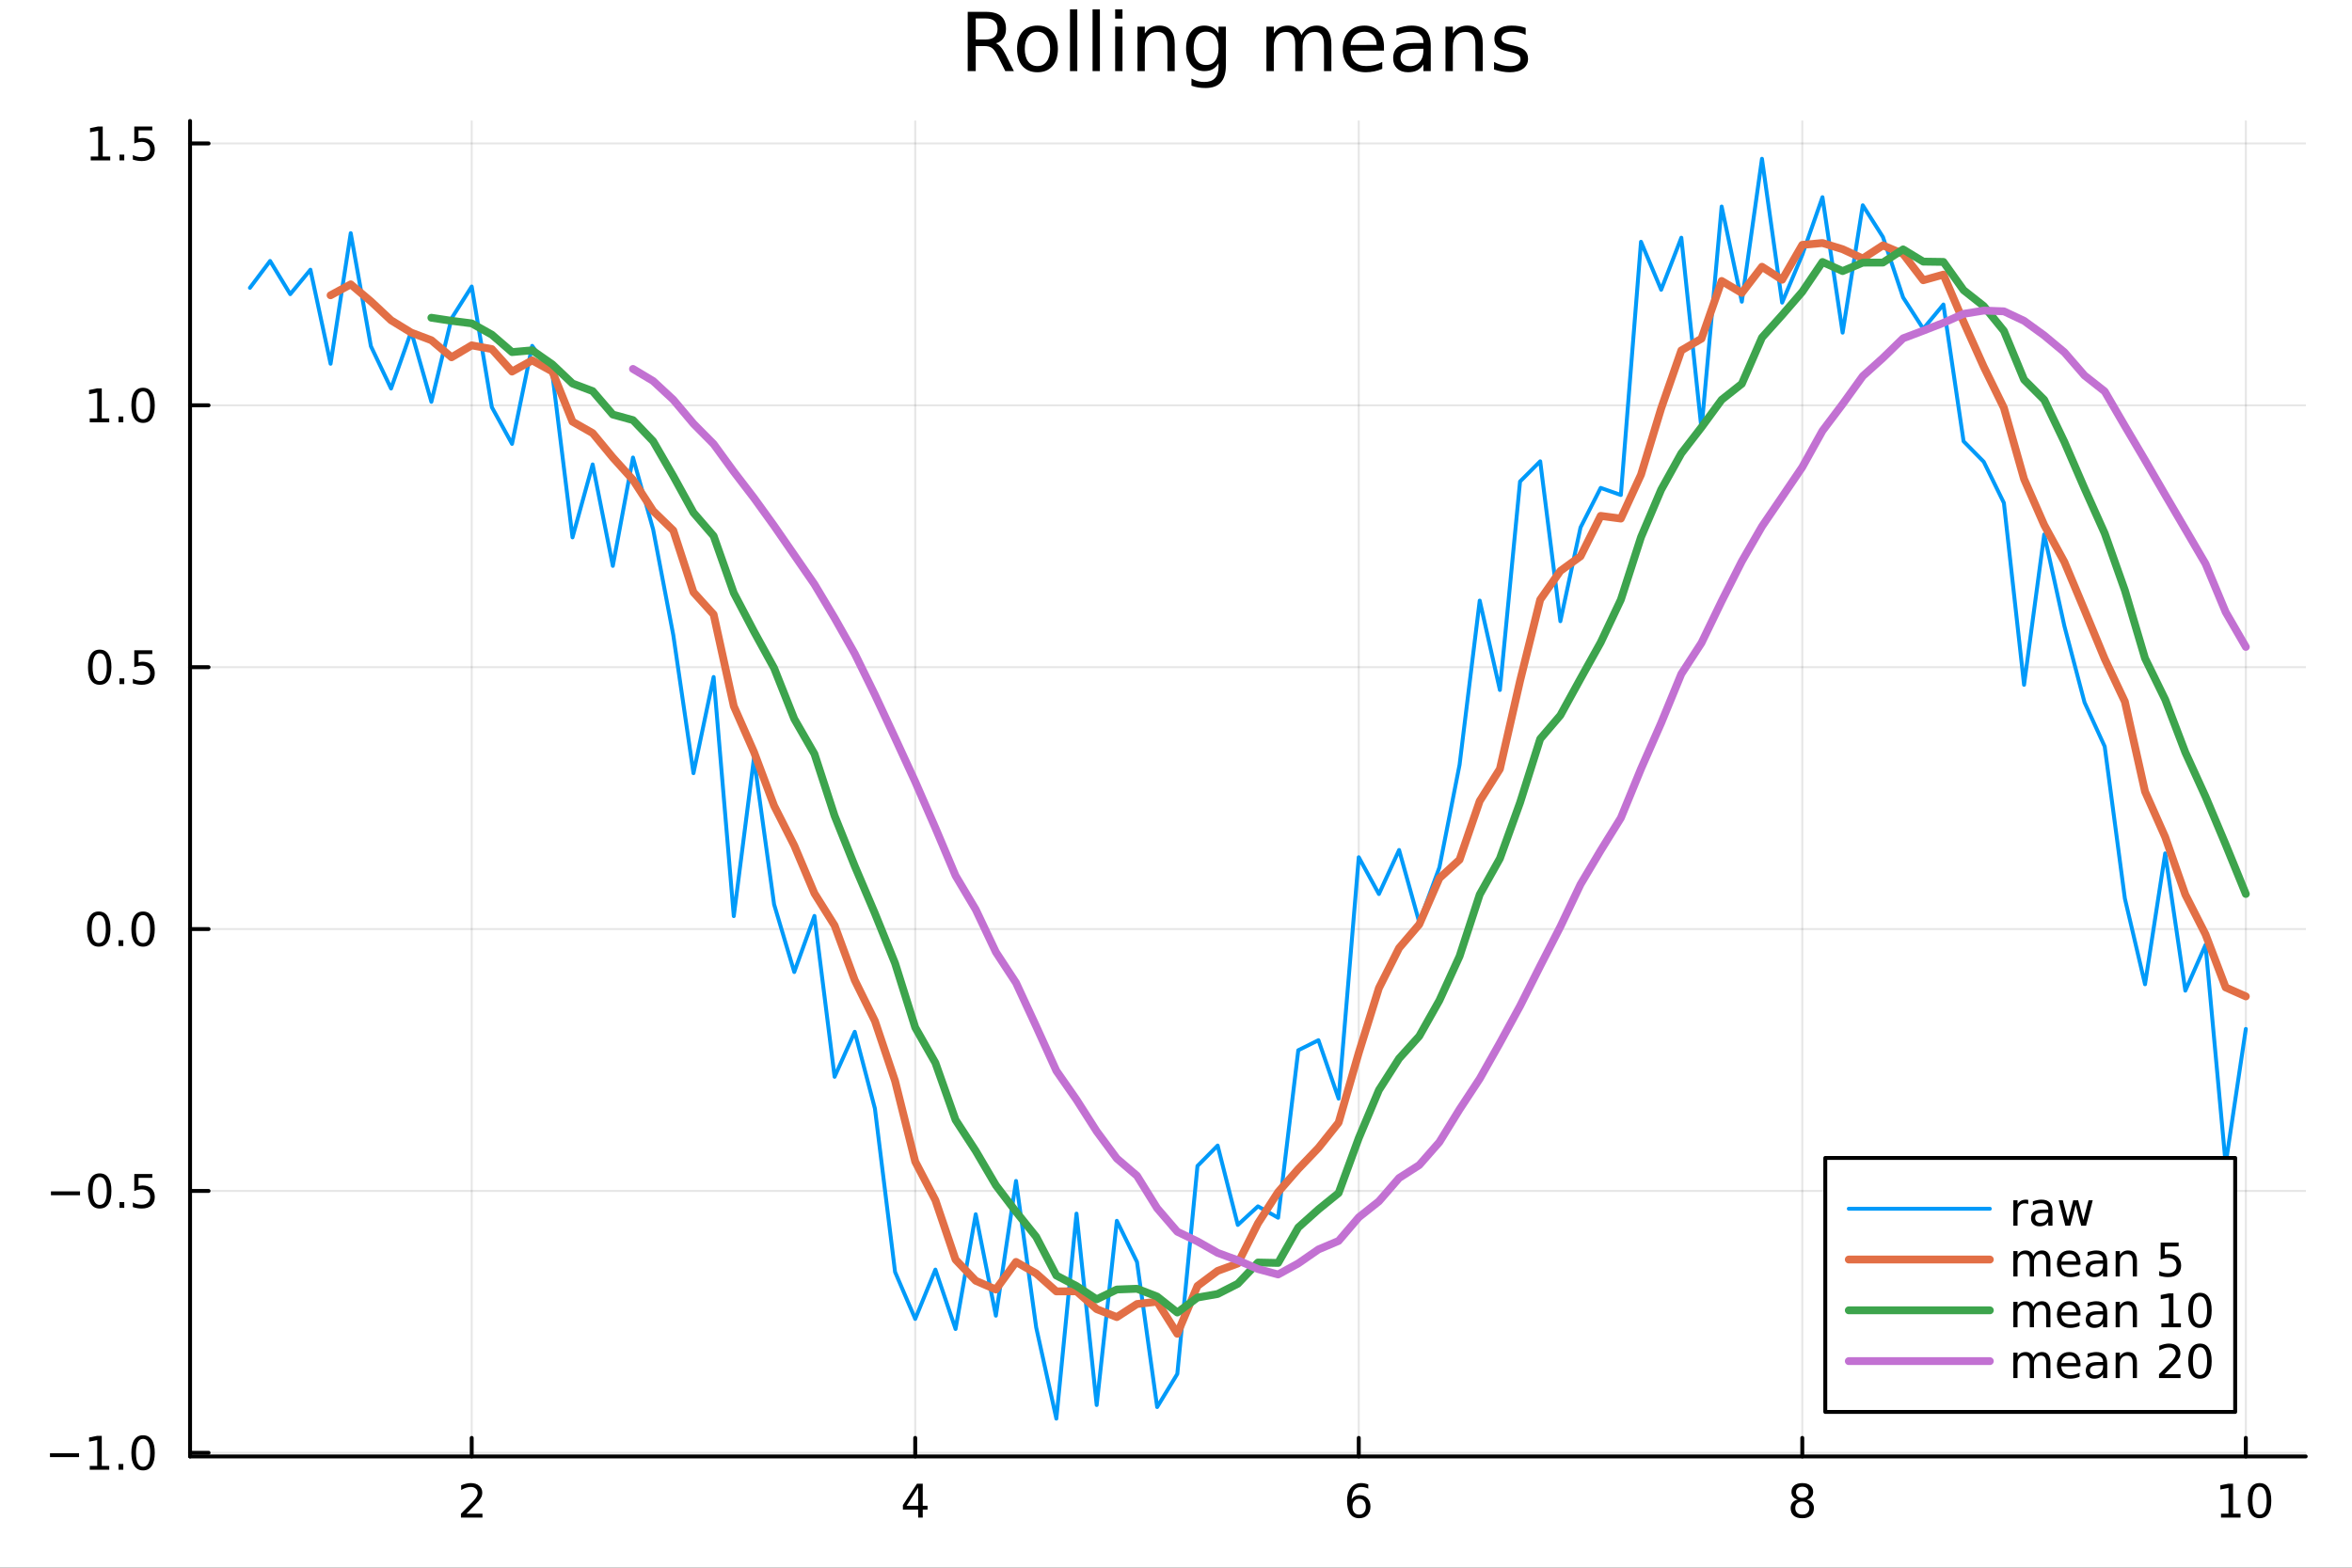 <?xml version="1.0" encoding="utf-8"?>
<svg xmlns="http://www.w3.org/2000/svg" xmlns:xlink="http://www.w3.org/1999/xlink" width="600" height="400" viewBox="0 0 2400 1600">
<rect x="0" y="0" width="2400" height="1600" fill="#333333" stroke="none"/>
<defs>
  <clipPath id="clip310">
    <rect x="0" y="0" width="2400" height="1600"/>
  </clipPath>
</defs>
<path clip-path="url(#clip310)" d="M0 1600 L2400 1600 L2400 0 L0 0  Z" fill="#ffffff" fill-rule="evenodd" fill-opacity="1"/>
<defs>
  <clipPath id="clip311">
    <rect x="480" y="0" width="1681" height="1600"/>
  </clipPath>
</defs>
<path clip-path="url(#clip310)" d="M193.936 1486.45 L2352.76 1486.45 L2352.76 123.472 L193.936 123.472  Z" fill="#ffffff" fill-rule="evenodd" fill-opacity="1"/>
<defs>
  <clipPath id="clip312">
    <rect x="193" y="123" width="2160" height="1364"/>
  </clipPath>
</defs>
<polyline clip-path="url(#clip312)" style="stroke:#000000; stroke-linecap:round; stroke-linejoin:round; stroke-width:2; stroke-opacity:0.1; fill:none" points="481.326,1486.45 481.326,123.472 "/>
<polyline clip-path="url(#clip312)" style="stroke:#000000; stroke-linecap:round; stroke-linejoin:round; stroke-width:2; stroke-opacity:0.1; fill:none" points="933.909,1486.45 933.909,123.472 "/>
<polyline clip-path="url(#clip312)" style="stroke:#000000; stroke-linecap:round; stroke-linejoin:round; stroke-width:2; stroke-opacity:0.1; fill:none" points="1386.49,1486.45 1386.49,123.472 "/>
<polyline clip-path="url(#clip312)" style="stroke:#000000; stroke-linecap:round; stroke-linejoin:round; stroke-width:2; stroke-opacity:0.1; fill:none" points="1839.07,1486.45 1839.07,123.472 "/>
<polyline clip-path="url(#clip312)" style="stroke:#000000; stroke-linecap:round; stroke-linejoin:round; stroke-width:2; stroke-opacity:0.1; fill:none" points="2291.66,1486.45 2291.66,123.472 "/>
<polyline clip-path="url(#clip312)" style="stroke:#000000; stroke-linecap:round; stroke-linejoin:round; stroke-width:2; stroke-opacity:0.1; fill:none" points="193.936,1482.75 2352.76,1482.75 "/>
<polyline clip-path="url(#clip312)" style="stroke:#000000; stroke-linecap:round; stroke-linejoin:round; stroke-width:2; stroke-opacity:0.1; fill:none" points="193.936,1215.48 2352.76,1215.48 "/>
<polyline clip-path="url(#clip312)" style="stroke:#000000; stroke-linecap:round; stroke-linejoin:round; stroke-width:2; stroke-opacity:0.1; fill:none" points="193.936,948.212 2352.76,948.212 "/>
<polyline clip-path="url(#clip312)" style="stroke:#000000; stroke-linecap:round; stroke-linejoin:round; stroke-width:2; stroke-opacity:0.1; fill:none" points="193.936,680.941 2352.76,680.941 "/>
<polyline clip-path="url(#clip312)" style="stroke:#000000; stroke-linecap:round; stroke-linejoin:round; stroke-width:2; stroke-opacity:0.1; fill:none" points="193.936,413.67 2352.76,413.67 "/>
<polyline clip-path="url(#clip312)" style="stroke:#000000; stroke-linecap:round; stroke-linejoin:round; stroke-width:2; stroke-opacity:0.1; fill:none" points="193.936,146.4 2352.76,146.4 "/>
<polyline clip-path="url(#clip310)" style="stroke:#000000; stroke-linecap:round; stroke-linejoin:round; stroke-width:4; stroke-opacity:1; fill:none" points="193.936,1486.45 2352.76,1486.45 "/>
<polyline clip-path="url(#clip310)" style="stroke:#000000; stroke-linecap:round; stroke-linejoin:round; stroke-width:4; stroke-opacity:1; fill:none" points="481.326,1486.45 481.326,1467.55 "/>
<polyline clip-path="url(#clip310)" style="stroke:#000000; stroke-linecap:round; stroke-linejoin:round; stroke-width:4; stroke-opacity:1; fill:none" points="933.909,1486.45 933.909,1467.55 "/>
<polyline clip-path="url(#clip310)" style="stroke:#000000; stroke-linecap:round; stroke-linejoin:round; stroke-width:4; stroke-opacity:1; fill:none" points="1386.49,1486.45 1386.49,1467.55 "/>
<polyline clip-path="url(#clip310)" style="stroke:#000000; stroke-linecap:round; stroke-linejoin:round; stroke-width:4; stroke-opacity:1; fill:none" points="1839.07,1486.45 1839.07,1467.55 "/>
<polyline clip-path="url(#clip310)" style="stroke:#000000; stroke-linecap:round; stroke-linejoin:round; stroke-width:4; stroke-opacity:1; fill:none" points="2291.66,1486.45 2291.66,1467.55 "/>
<path clip-path="url(#clip310)" d="M475.979 1544.91 L492.298 1544.91 L492.298 1548.85 L470.354 1548.85 L470.354 1544.91 Q473.016 1542.16 477.599 1537.53 Q482.206 1532.88 483.386 1531.53 Q485.632 1529.01 486.511 1527.27 Q487.414 1525.51 487.414 1523.82 Q487.414 1521.07 485.47 1519.33 Q483.548 1517.6 480.446 1517.6 Q478.247 1517.6 475.794 1518.36 Q473.363 1519.13 470.585 1520.68 L470.585 1515.95 Q473.409 1514.82 475.863 1514.24 Q478.317 1513.66 480.354 1513.66 Q485.724 1513.66 488.919 1516.35 Q492.113 1519.03 492.113 1523.52 Q492.113 1525.65 491.303 1527.57 Q490.516 1529.47 488.409 1532.07 Q487.831 1532.74 484.729 1535.95 Q481.627 1539.15 475.979 1544.91 Z" fill="#000000" fill-rule="nonzero" fill-opacity="1" /><path clip-path="url(#clip310)" d="M936.918 1518.36 L925.113 1536.81 L936.918 1536.81 L936.918 1518.36 M935.691 1514.29 L941.571 1514.29 L941.571 1536.81 L946.501 1536.81 L946.501 1540.7 L941.571 1540.7 L941.571 1548.85 L936.918 1548.85 L936.918 1540.7 L921.316 1540.7 L921.316 1536.19 L935.691 1514.29 Z" fill="#000000" fill-rule="nonzero" fill-opacity="1" /><path clip-path="url(#clip310)" d="M1386.9 1529.7 Q1383.75 1529.7 1381.9 1531.86 Q1380.07 1534.01 1380.07 1537.76 Q1380.07 1541.49 1381.9 1543.66 Q1383.75 1545.82 1386.9 1545.82 Q1390.04 1545.82 1391.87 1543.66 Q1393.73 1541.49 1393.73 1537.76 Q1393.73 1534.01 1391.87 1531.86 Q1390.04 1529.7 1386.9 1529.7 M1396.18 1515.05 L1396.18 1519.31 Q1394.42 1518.48 1392.61 1518.04 Q1390.83 1517.6 1389.07 1517.6 Q1384.44 1517.6 1381.99 1520.72 Q1379.56 1523.85 1379.21 1530.17 Q1380.58 1528.15 1382.64 1527.09 Q1384.7 1526 1387.17 1526 Q1392.38 1526 1395.39 1529.17 Q1398.42 1532.32 1398.42 1537.76 Q1398.42 1543.08 1395.28 1546.3 Q1392.13 1549.52 1386.9 1549.52 Q1380.9 1549.52 1377.73 1544.94 Q1374.56 1540.33 1374.56 1531.6 Q1374.56 1523.41 1378.45 1518.55 Q1382.34 1513.66 1388.89 1513.66 Q1390.65 1513.66 1392.43 1514.01 Q1394.23 1514.36 1396.18 1515.05 Z" fill="#000000" fill-rule="nonzero" fill-opacity="1" /><path clip-path="url(#clip310)" d="M1839.07 1532.44 Q1835.74 1532.44 1833.82 1534.22 Q1831.92 1536 1831.92 1539.13 Q1831.92 1542.25 1833.82 1544.03 Q1835.74 1545.82 1839.07 1545.82 Q1842.41 1545.82 1844.33 1544.03 Q1846.25 1542.23 1846.25 1539.13 Q1846.25 1536 1844.33 1534.22 Q1842.43 1532.44 1839.07 1532.44 M1834.4 1530.45 Q1831.39 1529.7 1829.7 1527.64 Q1828.03 1525.58 1828.03 1522.62 Q1828.03 1518.48 1830.97 1516.07 Q1833.94 1513.66 1839.07 1513.66 Q1844.24 1513.66 1847.18 1516.07 Q1850.12 1518.48 1850.12 1522.62 Q1850.12 1525.58 1848.43 1527.64 Q1846.76 1529.7 1843.77 1530.45 Q1847.15 1531.23 1849.03 1533.52 Q1850.93 1535.82 1850.93 1539.13 Q1850.93 1544.15 1847.85 1546.83 Q1844.79 1549.52 1839.07 1549.52 Q1833.36 1549.52 1830.28 1546.83 Q1827.22 1544.15 1827.22 1539.13 Q1827.22 1535.82 1829.12 1533.52 Q1831.02 1531.23 1834.4 1530.45 M1832.69 1523.06 Q1832.69 1525.75 1834.35 1527.25 Q1836.04 1528.76 1839.07 1528.76 Q1842.08 1528.76 1843.77 1527.25 Q1845.49 1525.75 1845.49 1523.06 Q1845.49 1520.38 1843.77 1518.87 Q1842.08 1517.37 1839.07 1517.37 Q1836.04 1517.37 1834.35 1518.87 Q1832.69 1520.38 1832.69 1523.06 Z" fill="#000000" fill-rule="nonzero" fill-opacity="1" /><path clip-path="url(#clip310)" d="M2266.34 1544.91 L2273.98 1544.91 L2273.98 1518.55 L2265.67 1520.21 L2265.67 1515.95 L2273.94 1514.29 L2278.61 1514.29 L2278.61 1544.91 L2286.25 1544.91 L2286.25 1548.85 L2266.34 1548.85 L2266.34 1544.91 Z" fill="#000000" fill-rule="nonzero" fill-opacity="1" /><path clip-path="url(#clip310)" d="M2305.7 1517.37 Q2302.09 1517.37 2300.26 1520.93 Q2298.45 1524.47 2298.45 1531.6 Q2298.45 1538.71 2300.26 1542.27 Q2302.09 1545.82 2305.7 1545.82 Q2309.33 1545.82 2311.14 1542.27 Q2312.96 1538.71 2312.96 1531.6 Q2312.96 1524.47 2311.14 1520.93 Q2309.33 1517.37 2305.7 1517.37 M2305.7 1513.66 Q2311.51 1513.66 2314.56 1518.27 Q2317.64 1522.85 2317.64 1531.6 Q2317.64 1540.33 2314.56 1544.94 Q2311.51 1549.52 2305.7 1549.52 Q2299.89 1549.52 2296.81 1544.94 Q2293.75 1540.33 2293.75 1531.6 Q2293.75 1522.85 2296.81 1518.27 Q2299.89 1513.66 2305.7 1513.66 Z" fill="#000000" fill-rule="nonzero" fill-opacity="1" /><polyline clip-path="url(#clip310)" style="stroke:#000000; stroke-linecap:round; stroke-linejoin:round; stroke-width:4; stroke-opacity:1; fill:none" points="193.936,1486.45 193.936,123.472 "/>
<polyline clip-path="url(#clip310)" style="stroke:#000000; stroke-linecap:round; stroke-linejoin:round; stroke-width:4; stroke-opacity:1; fill:none" points="193.936,1482.75 212.834,1482.75 "/>
<polyline clip-path="url(#clip310)" style="stroke:#000000; stroke-linecap:round; stroke-linejoin:round; stroke-width:4; stroke-opacity:1; fill:none" points="193.936,1215.48 212.834,1215.48 "/>
<polyline clip-path="url(#clip310)" style="stroke:#000000; stroke-linecap:round; stroke-linejoin:round; stroke-width:4; stroke-opacity:1; fill:none" points="193.936,948.212 212.834,948.212 "/>
<polyline clip-path="url(#clip310)" style="stroke:#000000; stroke-linecap:round; stroke-linejoin:round; stroke-width:4; stroke-opacity:1; fill:none" points="193.936,680.941 212.834,680.941 "/>
<polyline clip-path="url(#clip310)" style="stroke:#000000; stroke-linecap:round; stroke-linejoin:round; stroke-width:4; stroke-opacity:1; fill:none" points="193.936,413.67 212.834,413.67 "/>
<polyline clip-path="url(#clip310)" style="stroke:#000000; stroke-linecap:round; stroke-linejoin:round; stroke-width:4; stroke-opacity:1; fill:none" points="193.936,146.4 212.834,146.4 "/>
<path clip-path="url(#clip310)" d="M50.992 1483.21 L80.668 1483.21 L80.668 1487.14 L50.992 1487.14 L50.992 1483.21 Z" fill="#000000" fill-rule="nonzero" fill-opacity="1" /><path clip-path="url(#clip310)" d="M91.571 1496.1 L99.21 1496.1 L99.21 1469.73 L90.899 1471.4 L90.899 1467.14 L99.163 1465.47 L103.839 1465.47 L103.839 1496.1 L111.478 1496.1 L111.478 1500.03 L91.571 1500.03 L91.571 1496.1 Z" fill="#000000" fill-rule="nonzero" fill-opacity="1" /><path clip-path="url(#clip310)" d="M120.922 1494.15 L125.807 1494.15 L125.807 1500.03 L120.922 1500.03 L120.922 1494.15 Z" fill="#000000" fill-rule="nonzero" fill-opacity="1" /><path clip-path="url(#clip310)" d="M145.992 1468.55 Q142.381 1468.55 140.552 1472.12 Q138.746 1475.66 138.746 1482.79 Q138.746 1489.9 140.552 1493.46 Q142.381 1497 145.992 1497 Q149.626 1497 151.431 1493.46 Q153.26 1489.9 153.26 1482.79 Q153.26 1475.66 151.431 1472.12 Q149.626 1468.55 145.992 1468.55 M145.992 1464.85 Q151.802 1464.85 154.857 1469.46 Q157.936 1474.04 157.936 1482.79 Q157.936 1491.52 154.857 1496.12 Q151.802 1500.71 145.992 1500.71 Q140.181 1500.71 137.103 1496.12 Q134.047 1491.52 134.047 1482.79 Q134.047 1474.04 137.103 1469.46 Q140.181 1464.85 145.992 1464.85 Z" fill="#000000" fill-rule="nonzero" fill-opacity="1" /><path clip-path="url(#clip310)" d="M51.987 1215.93 L81.663 1215.93 L81.663 1219.87 L51.987 1219.87 L51.987 1215.93 Z" fill="#000000" fill-rule="nonzero" fill-opacity="1" /><path clip-path="url(#clip310)" d="M101.756 1201.28 Q98.145 1201.28 96.316 1204.85 Q94.51 1208.39 94.51 1215.52 Q94.51 1222.62 96.316 1226.19 Q98.145 1229.73 101.756 1229.73 Q105.39 1229.73 107.196 1226.19 Q109.024 1222.62 109.024 1215.52 Q109.024 1208.39 107.196 1204.85 Q105.39 1201.28 101.756 1201.28 M101.756 1197.58 Q107.566 1197.58 110.621 1202.18 Q113.7 1206.77 113.7 1215.52 Q113.7 1224.24 110.621 1228.85 Q107.566 1233.43 101.756 1233.43 Q95.946 1233.43 92.867 1228.85 Q89.811 1224.24 89.811 1215.52 Q89.811 1206.77 92.867 1202.18 Q95.946 1197.58 101.756 1197.58 Z" fill="#000000" fill-rule="nonzero" fill-opacity="1" /><path clip-path="url(#clip310)" d="M121.918 1226.88 L126.802 1226.88 L126.802 1232.76 L121.918 1232.76 L121.918 1226.88 Z" fill="#000000" fill-rule="nonzero" fill-opacity="1" /><path clip-path="url(#clip310)" d="M137.033 1198.2 L155.39 1198.2 L155.39 1202.14 L141.316 1202.14 L141.316 1210.61 Q142.334 1210.26 143.353 1210.1 Q144.371 1209.92 145.39 1209.92 Q151.177 1209.92 154.556 1213.09 Q157.936 1216.26 157.936 1221.68 Q157.936 1227.25 154.464 1230.36 Q150.992 1233.43 144.672 1233.43 Q142.496 1233.43 140.228 1233.06 Q137.982 1232.69 135.575 1231.95 L135.575 1227.25 Q137.658 1228.39 139.881 1228.94 Q142.103 1229.5 144.58 1229.5 Q148.584 1229.5 150.922 1227.39 Q153.26 1225.29 153.26 1221.68 Q153.26 1218.06 150.922 1215.96 Q148.584 1213.85 144.58 1213.85 Q142.705 1213.85 140.83 1214.27 Q138.978 1214.68 137.033 1215.56 L137.033 1198.2 Z" fill="#000000" fill-rule="nonzero" fill-opacity="1" /><path clip-path="url(#clip310)" d="M100.76 934.011 Q97.149 934.011 95.321 937.576 Q93.515 941.117 93.515 948.247 Q93.515 955.353 95.321 958.918 Q97.149 962.46 100.76 962.46 Q104.395 962.46 106.2 958.918 Q108.029 955.353 108.029 948.247 Q108.029 941.117 106.2 937.576 Q104.395 934.011 100.76 934.011 M100.76 930.307 Q106.571 930.307 109.626 934.914 Q112.705 939.497 112.705 948.247 Q112.705 956.974 109.626 961.58 Q106.571 966.164 100.76 966.164 Q94.95 966.164 91.871 961.58 Q88.816 956.974 88.816 948.247 Q88.816 939.497 91.871 934.914 Q94.95 930.307 100.76 930.307 Z" fill="#000000" fill-rule="nonzero" fill-opacity="1" /><path clip-path="url(#clip310)" d="M120.922 959.613 L125.807 959.613 L125.807 965.492 L120.922 965.492 L120.922 959.613 Z" fill="#000000" fill-rule="nonzero" fill-opacity="1" /><path clip-path="url(#clip310)" d="M145.992 934.011 Q142.381 934.011 140.552 937.576 Q138.746 941.117 138.746 948.247 Q138.746 955.353 140.552 958.918 Q142.381 962.46 145.992 962.46 Q149.626 962.46 151.431 958.918 Q153.26 955.353 153.26 948.247 Q153.26 941.117 151.431 937.576 Q149.626 934.011 145.992 934.011 M145.992 930.307 Q151.802 930.307 154.857 934.914 Q157.936 939.497 157.936 948.247 Q157.936 956.974 154.857 961.58 Q151.802 966.164 145.992 966.164 Q140.181 966.164 137.103 961.58 Q134.047 956.974 134.047 948.247 Q134.047 939.497 137.103 934.914 Q140.181 930.307 145.992 930.307 Z" fill="#000000" fill-rule="nonzero" fill-opacity="1" /><path clip-path="url(#clip310)" d="M101.756 666.74 Q98.145 666.74 96.316 670.305 Q94.51 673.846 94.51 680.976 Q94.51 688.083 96.316 691.647 Q98.145 695.189 101.756 695.189 Q105.39 695.189 107.196 691.647 Q109.024 688.083 109.024 680.976 Q109.024 673.846 107.196 670.305 Q105.39 666.74 101.756 666.74 M101.756 663.036 Q107.566 663.036 110.621 667.643 Q113.7 672.226 113.7 680.976 Q113.7 689.703 110.621 694.309 Q107.566 698.893 101.756 698.893 Q95.946 698.893 92.867 694.309 Q89.811 689.703 89.811 680.976 Q89.811 672.226 92.867 667.643 Q95.946 663.036 101.756 663.036 Z" fill="#000000" fill-rule="nonzero" fill-opacity="1" /><path clip-path="url(#clip310)" d="M121.918 692.342 L126.802 692.342 L126.802 698.221 L121.918 698.221 L121.918 692.342 Z" fill="#000000" fill-rule="nonzero" fill-opacity="1" /><path clip-path="url(#clip310)" d="M137.033 663.661 L155.39 663.661 L155.39 667.597 L141.316 667.597 L141.316 676.069 Q142.334 675.721 143.353 675.559 Q144.371 675.374 145.39 675.374 Q151.177 675.374 154.556 678.546 Q157.936 681.717 157.936 687.133 Q157.936 692.712 154.464 695.814 Q150.992 698.893 144.672 698.893 Q142.496 698.893 140.228 698.522 Q137.982 698.152 135.575 697.411 L135.575 692.712 Q137.658 693.846 139.881 694.402 Q142.103 694.957 144.58 694.957 Q148.584 694.957 150.922 692.851 Q153.26 690.745 153.26 687.133 Q153.26 683.522 150.922 681.416 Q148.584 679.309 144.58 679.309 Q142.705 679.309 140.83 679.726 Q138.978 680.143 137.033 681.022 L137.033 663.661 Z" fill="#000000" fill-rule="nonzero" fill-opacity="1" /><path clip-path="url(#clip310)" d="M91.571 427.015 L99.21 427.015 L99.21 400.65 L90.899 402.316 L90.899 398.057 L99.163 396.39 L103.839 396.39 L103.839 427.015 L111.478 427.015 L111.478 430.95 L91.571 430.95 L91.571 427.015 Z" fill="#000000" fill-rule="nonzero" fill-opacity="1" /><path clip-path="url(#clip310)" d="M120.922 425.071 L125.807 425.071 L125.807 430.95 L120.922 430.95 L120.922 425.071 Z" fill="#000000" fill-rule="nonzero" fill-opacity="1" /><path clip-path="url(#clip310)" d="M145.992 399.469 Q142.381 399.469 140.552 403.034 Q138.746 406.576 138.746 413.705 Q138.746 420.812 140.552 424.376 Q142.381 427.918 145.992 427.918 Q149.626 427.918 151.431 424.376 Q153.26 420.812 153.26 413.705 Q153.26 406.576 151.431 403.034 Q149.626 399.469 145.992 399.469 M145.992 395.765 Q151.802 395.765 154.857 400.372 Q157.936 404.955 157.936 413.705 Q157.936 422.432 154.857 427.038 Q151.802 431.622 145.992 431.622 Q140.181 431.622 137.103 427.038 Q134.047 422.432 134.047 413.705 Q134.047 404.955 137.103 400.372 Q140.181 395.765 145.992 395.765 Z" fill="#000000" fill-rule="nonzero" fill-opacity="1" /><path clip-path="url(#clip310)" d="M92.566 159.744 L100.205 159.744 L100.205 133.379 L91.895 135.045 L91.895 130.786 L100.159 129.12 L104.834 129.12 L104.834 159.744 L112.473 159.744 L112.473 163.68 L92.566 163.68 L92.566 159.744 Z" fill="#000000" fill-rule="nonzero" fill-opacity="1" /><path clip-path="url(#clip310)" d="M121.918 157.8 L126.802 157.8 L126.802 163.68 L121.918 163.68 L121.918 157.8 Z" fill="#000000" fill-rule="nonzero" fill-opacity="1" /><path clip-path="url(#clip310)" d="M137.033 129.12 L155.39 129.12 L155.39 133.055 L141.316 133.055 L141.316 141.527 Q142.334 141.18 143.353 141.018 Q144.371 140.832 145.39 140.832 Q151.177 140.832 154.556 144.004 Q157.936 147.175 157.936 152.592 Q157.936 158.17 154.464 161.272 Q150.992 164.351 144.672 164.351 Q142.496 164.351 140.228 163.98 Q137.982 163.61 135.575 162.869 L135.575 158.17 Q137.658 159.305 139.881 159.86 Q142.103 160.416 144.58 160.416 Q148.584 160.416 150.922 158.309 Q153.26 156.203 153.26 152.592 Q153.26 148.981 150.922 146.874 Q148.584 144.768 144.58 144.768 Q142.705 144.768 140.83 145.184 Q138.978 145.601 137.033 146.481 L137.033 129.12 Z" fill="#000000" fill-rule="nonzero" fill-opacity="1" /><path clip-path="url(#clip310)" d="M1016.15 44.22 Q1018.79 45.111 1021.26 48.028 Q1023.77 50.944 1026.28 56.048 L1034.59 72.576 L1025.8 72.576 L1018.06 57.061 Q1015.06 50.985 1012.22 49 Q1009.43 47.015 1004.57 47.015 L995.656 47.015 L995.656 72.576 L987.474 72.576 L987.474 12.096 L1005.95 12.096 Q1016.32 12.096 1021.42 16.43 Q1026.52 20.765 1026.52 29.515 Q1026.52 35.227 1023.85 38.994 Q1021.22 42.761 1016.15 44.22 M995.656 18.82 L995.656 40.29 L1005.95 40.29 Q1011.86 40.29 1014.86 37.576 Q1017.9 34.822 1017.9 29.515 Q1017.9 24.208 1014.86 21.535 Q1011.86 18.82 1005.95 18.82 L995.656 18.82 Z" fill="#000000" fill-rule="nonzero" fill-opacity="1" /><path clip-path="url(#clip310)" d="M1058.65 32.431 Q1052.65 32.431 1049.17 37.131 Q1045.69 41.789 1045.69 49.931 Q1045.69 58.074 1049.13 62.773 Q1052.61 67.431 1058.65 67.431 Q1064.6 67.431 1068.09 62.732 Q1071.57 58.033 1071.57 49.931 Q1071.57 41.87 1068.09 37.171 Q1064.6 32.431 1058.65 32.431 M1058.65 26.112 Q1068.37 26.112 1073.92 32.431 Q1079.47 38.751 1079.47 49.931 Q1079.47 61.071 1073.92 67.431 Q1068.37 73.751 1058.65 73.751 Q1048.89 73.751 1043.34 67.431 Q1037.83 61.071 1037.83 49.931 Q1037.83 38.751 1043.34 32.431 Q1048.89 26.112 1058.65 26.112 Z" fill="#000000" fill-rule="nonzero" fill-opacity="1" /><path clip-path="url(#clip310)" d="M1091.82 9.544 L1099.28 9.544 L1099.28 72.576 L1091.82 72.576 L1091.82 9.544 Z" fill="#000000" fill-rule="nonzero" fill-opacity="1" /><path clip-path="url(#clip310)" d="M1114.87 9.544 L1122.33 9.544 L1122.33 72.576 L1114.87 72.576 L1114.87 9.544 Z" fill="#000000" fill-rule="nonzero" fill-opacity="1" /><path clip-path="url(#clip310)" d="M1137.92 27.206 L1145.38 27.206 L1145.38 72.576 L1137.92 72.576 L1137.92 27.206 M1137.92 9.544 L1145.38 9.544 L1145.38 18.983 L1137.92 18.983 L1137.92 9.544 Z" fill="#000000" fill-rule="nonzero" fill-opacity="1" /><path clip-path="url(#clip310)" d="M1198.69 45.192 L1198.69 72.576 L1191.23 72.576 L1191.23 45.435 Q1191.23 38.994 1188.72 35.794 Q1186.21 32.594 1181.19 32.594 Q1175.15 32.594 1171.67 36.442 Q1168.18 40.29 1168.18 46.934 L1168.18 72.576 L1160.69 72.576 L1160.69 27.206 L1168.18 27.206 L1168.18 34.254 Q1170.86 30.163 1174.46 28.138 Q1178.11 26.112 1182.85 26.112 Q1190.67 26.112 1194.68 30.973 Q1198.69 35.794 1198.69 45.192 Z" fill="#000000" fill-rule="nonzero" fill-opacity="1" /><path clip-path="url(#clip310)" d="M1243.41 49.364 Q1243.41 41.263 1240.05 36.806 Q1236.73 32.35 1230.69 32.35 Q1224.69 32.35 1221.33 36.806 Q1218.01 41.263 1218.01 49.364 Q1218.01 57.426 1221.33 61.882 Q1224.69 66.338 1230.69 66.338 Q1236.73 66.338 1240.05 61.882 Q1243.41 57.426 1243.41 49.364 M1250.86 66.945 Q1250.86 78.531 1245.72 84.162 Q1240.57 89.833 1229.96 89.833 Q1226.03 89.833 1222.55 89.225 Q1219.06 88.658 1215.78 87.443 L1215.78 80.192 Q1219.06 81.974 1222.26 82.825 Q1225.46 83.675 1228.79 83.675 Q1236.12 83.675 1239.76 79.827 Q1243.41 76.019 1243.41 68.282 L1243.41 64.596 Q1241.1 68.606 1237.5 70.591 Q1233.89 72.576 1228.87 72.576 Q1220.52 72.576 1215.42 66.216 Q1210.31 59.856 1210.31 49.364 Q1210.31 38.832 1215.42 32.472 Q1220.52 26.112 1228.87 26.112 Q1233.89 26.112 1237.5 28.097 Q1241.1 30.082 1243.41 34.092 L1243.41 27.206 L1250.86 27.206 L1250.86 66.945 Z" fill="#000000" fill-rule="nonzero" fill-opacity="1" /><path clip-path="url(#clip310)" d="M1327.91 35.915 Q1330.71 30.892 1334.6 28.502 Q1338.48 26.112 1343.75 26.112 Q1350.84 26.112 1354.69 31.095 Q1358.54 36.037 1358.54 45.192 L1358.54 72.576 L1351.04 72.576 L1351.04 45.435 Q1351.04 38.913 1348.73 35.753 Q1346.42 32.594 1341.68 32.594 Q1335.89 32.594 1332.53 36.442 Q1329.17 40.29 1329.17 46.934 L1329.17 72.576 L1321.67 72.576 L1321.67 45.435 Q1321.67 38.873 1319.36 35.753 Q1317.06 32.594 1312.23 32.594 Q1306.52 32.594 1303.16 36.482 Q1299.8 40.331 1299.8 46.934 L1299.8 72.576 L1292.3 72.576 L1292.3 27.206 L1299.8 27.206 L1299.8 34.254 Q1302.35 30.082 1305.92 28.097 Q1309.48 26.112 1314.38 26.112 Q1319.32 26.112 1322.77 28.624 Q1326.25 31.135 1327.91 35.915 Z" fill="#000000" fill-rule="nonzero" fill-opacity="1" /><path clip-path="url(#clip310)" d="M1412.21 48.028 L1412.21 51.673 L1377.94 51.673 Q1378.43 59.37 1382.56 63.421 Q1386.73 67.431 1394.14 67.431 Q1398.44 67.431 1402.45 66.378 Q1406.5 65.325 1410.47 63.218 L1410.47 70.267 Q1406.46 71.968 1402.25 72.86 Q1398.03 73.751 1393.7 73.751 Q1382.84 73.751 1376.48 67.431 Q1370.16 61.112 1370.16 50.337 Q1370.16 39.197 1376.16 32.675 Q1382.19 26.112 1392.4 26.112 Q1401.56 26.112 1406.86 32.026 Q1412.21 37.9 1412.21 48.028 M1404.76 45.84 Q1404.68 39.723 1401.31 36.077 Q1397.99 32.431 1392.48 32.431 Q1386.24 32.431 1382.48 35.956 Q1378.75 39.48 1378.18 45.88 L1404.76 45.84 Z" fill="#000000" fill-rule="nonzero" fill-opacity="1" /><path clip-path="url(#clip310)" d="M1445.06 49.769 Q1436.03 49.769 1432.55 51.835 Q1429.06 53.901 1429.06 58.884 Q1429.06 62.854 1431.66 65.203 Q1434.29 67.512 1438.78 67.512 Q1444.98 67.512 1448.71 63.137 Q1452.48 58.722 1452.48 51.43 L1452.48 49.769 L1445.06 49.769 M1459.93 46.691 L1459.93 72.576 L1452.48 72.576 L1452.48 65.689 Q1449.92 69.821 1446.12 71.806 Q1442.31 73.751 1436.8 73.751 Q1429.83 73.751 1425.7 69.862 Q1421.61 65.933 1421.61 59.37 Q1421.61 51.714 1426.71 47.825 Q1431.86 43.936 1442.03 43.936 L1452.48 43.936 L1452.48 43.207 Q1452.48 38.062 1449.07 35.267 Q1445.71 32.431 1439.6 32.431 Q1435.71 32.431 1432.02 33.363 Q1428.33 34.295 1424.93 36.158 L1424.93 29.272 Q1429.02 27.692 1432.87 26.922 Q1436.72 26.112 1440.36 26.112 Q1450.21 26.112 1455.07 31.216 Q1459.93 36.32 1459.93 46.691 Z" fill="#000000" fill-rule="nonzero" fill-opacity="1" /><path clip-path="url(#clip310)" d="M1513 45.192 L1513 72.576 L1505.54 72.576 L1505.54 45.435 Q1505.54 38.994 1503.03 35.794 Q1500.52 32.594 1495.5 32.594 Q1489.46 32.594 1485.98 36.442 Q1482.49 40.29 1482.49 46.934 L1482.49 72.576 L1475 72.576 L1475 27.206 L1482.49 27.206 L1482.49 34.254 Q1485.17 30.163 1488.77 28.138 Q1492.42 26.112 1497.16 26.112 Q1504.98 26.112 1508.99 30.973 Q1513 35.794 1513 45.192 Z" fill="#000000" fill-rule="nonzero" fill-opacity="1" /><path clip-path="url(#clip310)" d="M1556.79 28.543 L1556.79 35.591 Q1553.63 33.971 1550.23 33.161 Q1546.82 32.35 1543.18 32.35 Q1537.63 32.35 1534.83 34.052 Q1532.08 35.753 1532.08 39.156 Q1532.08 41.749 1534.06 43.248 Q1536.05 44.706 1542.04 46.043 L1544.59 46.61 Q1552.53 48.311 1555.86 51.43 Q1559.22 54.509 1559.22 60.059 Q1559.22 66.378 1554.2 70.064 Q1549.21 73.751 1540.46 73.751 Q1536.82 73.751 1532.85 73.022 Q1528.92 72.333 1524.54 70.915 L1524.54 63.218 Q1528.67 65.365 1532.68 66.459 Q1536.7 67.512 1540.62 67.512 Q1545.89 67.512 1548.73 65.73 Q1551.56 63.907 1551.56 60.626 Q1551.56 57.588 1549.5 55.967 Q1547.47 54.347 1540.54 52.848 L1537.95 52.24 Q1531.02 50.782 1527.95 47.785 Q1524.87 44.746 1524.87 39.48 Q1524.87 33.08 1529.4 29.596 Q1533.94 26.112 1542.29 26.112 Q1546.42 26.112 1550.06 26.72 Q1553.71 27.327 1556.79 28.543 Z" fill="#000000" fill-rule="nonzero" fill-opacity="1" /><polyline clip-path="url(#clip312)" style="stroke:#009af9; stroke-linecap:round; stroke-linejoin:round; stroke-width:4; stroke-opacity:1; fill:none" points="255.035,293.762 275.607,266.335 296.179,300.224 316.751,275.265 337.322,371.247 357.894,237.954 378.466,353.314 399.038,396.554 419.61,338.3 440.182,410.088 460.754,325 481.326,292.414 501.898,415.586 522.47,453.034 543.042,352.975 563.614,381.74 584.186,548.46 604.758,474.007 625.33,577.538 645.902,466.964 666.474,540.361 687.046,648.238 707.617,789.125 728.189,690.96 748.761,935.008 769.333,773.901 789.905,923.07 810.477,992.052 831.049,934.807 851.621,1099 872.193,1053.06 892.765,1131.39 913.337,1298.22 933.909,1346.11 954.481,1295.77 975.053,1356.4 995.625,1239.3 1016.2,1342.81 1036.77,1205.3 1057.34,1354.81 1077.91,1447.87 1098.48,1238.63 1119.06,1433.99 1139.63,1245.98 1160.2,1287.97 1180.77,1436.06 1201.34,1402.26 1221.92,1189.98 1242.49,1169.17 1263.06,1250.18 1283.63,1231.2 1304.2,1242.84 1324.78,1071.9 1345.35,1061.64 1365.92,1121.28 1386.49,874.934 1407.06,912.463 1427.64,867.514 1448.21,941.265 1468.78,885.271 1489.35,780.572 1509.92,612.984 1530.5,704.211 1551.07,491.441 1571.64,470.82 1592.21,634.021 1612.78,538.355 1633.35,497.941 1653.93,505.195 1674.5,246.767 1695.07,295.727 1715.64,242.602 1736.21,437.903 1756.79,210.795 1777.36,307.92 1797.93,162.047 1818.5,308.87 1839.07,260.02 1859.65,201.266 1880.22,339.498 1900.79,209.511 1921.36,241.891 1941.93,303.576 1962.51,335.555 1983.08,310.785 2003.65,450.379 2024.22,471.279 2044.79,513.265 2065.37,698.927 2085.94,545.479 2106.51,638.921 2127.08,716.908 2147.65,761.884 2168.23,917.012 2188.8,1004.56 2209.37,870.952 2229.94,1011.07 2250.51,964.375 2271.09,1188.1 2291.66,1050.15 "/>
<polyline clip-path="url(#clip312)" style="stroke:#e26f46; stroke-linecap:round; stroke-linejoin:round; stroke-width:8; stroke-opacity:1; fill:none" points="337.322,301.366 357.894,290.205 378.466,307.601 399.038,326.867 419.61,339.474 440.182,347.242 460.754,364.651 481.326,352.471 501.898,356.277 522.47,379.224 543.042,367.802 563.614,379.15 584.186,430.359 604.758,442.043 625.33,466.944 645.902,489.742 666.474,521.466 687.046,541.422 707.617,604.445 728.189,627.13 748.761,720.738 769.333,767.446 789.905,822.413 810.477,862.998 831.049,911.767 851.621,944.566 872.193,1000.4 892.765,1042.06 913.337,1103.29 933.909,1185.56 954.481,1224.91 975.053,1285.58 995.625,1307.16 1016.2,1316.08 1036.77,1287.92 1057.34,1299.73 1077.91,1318.02 1098.48,1317.89 1119.06,1336.12 1139.63,1344.26 1160.2,1330.89 1180.77,1328.53 1201.34,1361.25 1221.92,1312.45 1242.49,1297.09 1263.06,1289.53 1283.63,1248.56 1304.2,1216.67 1324.78,1193.06 1345.35,1171.55 1365.92,1145.77 1386.49,1074.52 1407.06,1008.44 1427.64,967.566 1448.21,943.492 1468.78,896.289 1489.35,877.417 1509.92,817.521 1530.5,784.861 1551.07,694.896 1571.64,612.006 1592.21,582.696 1612.78,567.77 1633.35,526.516 1653.93,529.267 1674.5,484.456 1695.07,416.797 1715.64,357.646 1736.21,345.639 1756.79,286.759 1777.36,298.989 1797.93,272.253 1818.5,285.507 1839.07,249.93 1859.65,248.025 1880.22,254.34 1900.79,263.833 1921.36,250.437 1941.93,259.148 1962.51,286.006 1983.08,280.264 2003.65,328.437 2024.22,374.315 2044.79,416.252 2065.37,488.927 2085.94,535.866 2106.51,573.574 2127.08,622.7 2147.65,672.424 2168.23,716.041 2188.8,807.856 2209.37,854.262 2229.94,913.095 2250.51,953.593 2271.09,1007.81 2291.66,1016.93 "/>
<polyline clip-path="url(#clip312)" style="stroke:#3da44d; stroke-linecap:round; stroke-linejoin:round; stroke-width:8; stroke-opacity:1; fill:none" points="440.182,324.304 460.754,327.428 481.326,330.036 501.898,341.572 522.47,359.349 543.042,357.522 563.614,371.9 584.186,391.415 604.758,399.16 625.33,423.084 645.902,428.772 666.474,450.308 687.046,485.89 707.617,523.244 728.189,547.037 748.761,605.24 769.333,644.456 789.905,681.917 810.477,733.722 831.049,769.448 851.621,832.652 872.193,883.921 892.765,932.237 913.337,983.146 933.909,1048.66 954.481,1084.74 975.053,1142.99 995.625,1174.61 1016.2,1209.69 1036.77,1236.74 1057.34,1262.32 1077.91,1301.8 1098.48,1312.52 1119.06,1326.1 1139.63,1316.09 1160.2,1315.31 1180.77,1323.27 1201.34,1339.57 1221.92,1324.29 1242.49,1320.67 1263.06,1310.21 1283.63,1288.54 1304.2,1288.96 1324.78,1252.75 1345.35,1234.32 1365.92,1217.65 1386.49,1161.54 1407.06,1112.56 1427.64,1080.31 1448.21,1057.52 1468.78,1021.03 1489.35,975.968 1509.92,912.982 1530.5,876.213 1551.07,819.194 1571.64,754.147 1592.21,730.056 1612.78,692.645 1633.35,655.688 1653.93,612.081 1674.5,548.231 1695.07,499.746 1715.64,462.708 1736.21,436.077 1756.79,408.013 1777.36,391.723 1797.93,344.525 1818.5,321.577 1839.07,297.785 1859.65,267.392 1880.22,276.665 1900.79,268.043 1921.36,267.972 1941.93,254.539 1962.51,267.015 1983.08,267.302 2003.65,296.135 2024.22,312.376 2044.79,337.7 2065.37,387.467 2085.94,408.065 2106.51,451.006 2127.08,498.507 2147.65,544.338 2168.23,602.484 2188.8,671.861 2209.37,713.918 2229.94,767.898 2250.51,813.009 2271.09,861.925 2291.66,912.392 "/>
<polyline clip-path="url(#clip312)" style="stroke:#c271d2; stroke-linecap:round; stroke-linejoin:round; stroke-width:8; stroke-opacity:1; fill:none" points="645.902,376.538 666.474,388.868 687.046,407.963 707.617,432.408 728.189,453.193 748.761,481.381 769.333,508.178 789.905,536.666 810.477,566.441 831.049,596.266 851.621,630.712 872.193,667.115 892.765,709.063 913.337,753.195 933.909,797.849 954.481,844.989 975.053,893.722 995.625,928.264 1016.2,971.704 1036.77,1003.09 1057.34,1047.48 1077.91,1092.86 1098.48,1122.38 1119.06,1154.62 1139.63,1182.37 1160.2,1200.02 1180.77,1233.13 1201.34,1257.09 1221.92,1266.99 1242.49,1278.7 1263.06,1286.26 1283.63,1295.17 1304.2,1300.74 1324.78,1289.43 1345.35,1275.2 1365.92,1266.48 1386.49,1242.41 1407.06,1226.06 1427.64,1202.3 1448.21,1189.1 1468.78,1165.62 1489.35,1132.26 1509.92,1100.97 1530.5,1064.48 1551.07,1026.76 1571.64,985.899 1592.21,945.797 1612.78,902.602 1633.35,868 1653.93,834.801 1674.5,784.631 1695.07,737.857 1715.64,687.845 1736.21,656.145 1756.79,613.603 1777.36,572.935 1797.93,537.291 1818.5,507.111 1839.07,476.736 1859.65,439.736 1880.22,412.448 1900.79,383.895 1921.36,365.34 1941.93,345.308 1962.51,337.514 1983.08,329.512 2003.65,320.33 2024.22,316.976 2044.79,317.742 2065.37,327.429 2085.94,342.365 2106.51,359.524 2127.08,383.24 2147.65,399.439 2168.23,434.75 2188.8,469.581 2209.37,505.027 2229.94,540.137 2250.51,575.355 2271.09,624.696 2291.66,660.229 "/>
<path clip-path="url(#clip310)" d="M1862.53 1441.02 L2280.8 1441.02 L2280.8 1181.82 L1862.53 1181.82  Z" fill="#ffffff" fill-rule="evenodd" fill-opacity="1"/>
<polyline clip-path="url(#clip310)" style="stroke:#000000; stroke-linecap:round; stroke-linejoin:round; stroke-width:4; stroke-opacity:1; fill:none" points="1862.53,1441.02 2280.8,1441.02 2280.8,1181.82 1862.53,1181.82 1862.53,1441.02 "/>
<polyline clip-path="url(#clip310)" style="stroke:#009af9; stroke-linecap:round; stroke-linejoin:round; stroke-width:4; stroke-opacity:1; fill:none" points="1886.52,1233.66 2030.44,1233.66 "/>
<path clip-path="url(#clip310)" d="M2069.61 1228.99 Q2068.89 1228.57 2068.04 1228.39 Q2067.2 1228.18 2066.18 1228.18 Q2062.57 1228.18 2060.63 1230.54 Q2058.71 1232.88 2058.71 1237.28 L2058.71 1250.94 L2054.43 1250.94 L2054.43 1225.01 L2058.71 1225.01 L2058.71 1229.04 Q2060.05 1226.68 2062.2 1225.54 Q2064.36 1224.38 2067.43 1224.38 Q2067.87 1224.38 2068.41 1224.45 Q2068.94 1224.5 2069.59 1224.62 L2069.61 1228.99 Z" fill="#000000" fill-rule="nonzero" fill-opacity="1" /><path clip-path="url(#clip310)" d="M2085.86 1237.9 Q2080.7 1237.9 2078.71 1239.08 Q2076.72 1240.26 2076.72 1243.11 Q2076.72 1245.38 2078.2 1246.72 Q2079.7 1248.04 2082.27 1248.04 Q2085.81 1248.04 2087.94 1245.54 Q2090.1 1243.02 2090.1 1238.85 L2090.1 1237.9 L2085.86 1237.9 M2094.36 1236.14 L2094.36 1250.94 L2090.1 1250.94 L2090.1 1247 Q2088.64 1249.36 2086.46 1250.5 Q2084.29 1251.61 2081.14 1251.61 Q2077.16 1251.61 2074.8 1249.38 Q2072.46 1247.14 2072.46 1243.39 Q2072.46 1239.01 2075.37 1236.79 Q2078.31 1234.57 2084.12 1234.57 L2090.1 1234.57 L2090.1 1234.15 Q2090.1 1231.21 2088.15 1229.62 Q2086.23 1228 2082.74 1228 Q2080.51 1228 2078.41 1228.53 Q2076.3 1229.06 2074.36 1230.13 L2074.36 1226.19 Q2076.69 1225.29 2078.89 1224.85 Q2081.09 1224.38 2083.18 1224.38 Q2088.8 1224.38 2091.58 1227.3 Q2094.36 1230.22 2094.36 1236.14 Z" fill="#000000" fill-rule="nonzero" fill-opacity="1" /><path clip-path="url(#clip310)" d="M2100.65 1225.01 L2104.91 1225.01 L2110.24 1245.24 L2115.54 1225.01 L2120.56 1225.01 L2125.88 1245.24 L2131.18 1225.01 L2135.44 1225.01 L2128.66 1250.94 L2123.64 1250.94 L2118.06 1229.69 L2112.46 1250.94 L2107.43 1250.94 L2100.65 1225.01 Z" fill="#000000" fill-rule="nonzero" fill-opacity="1" /><polyline clip-path="url(#clip310)" style="stroke:#e26f46; stroke-linecap:round; stroke-linejoin:round; stroke-width:8; stroke-opacity:1; fill:none" points="1886.52,1285.5 2030.44,1285.5 "/>
<path clip-path="url(#clip310)" d="M2074.77 1281.83 Q2076.37 1278.96 2078.59 1277.59 Q2080.81 1276.22 2083.82 1276.22 Q2087.87 1276.22 2090.07 1279.07 Q2092.27 1281.9 2092.27 1287.13 L2092.27 1302.78 L2087.99 1302.78 L2087.99 1287.27 Q2087.99 1283.54 2086.67 1281.73 Q2085.35 1279.93 2082.64 1279.93 Q2079.33 1279.93 2077.41 1282.13 Q2075.49 1284.33 2075.49 1288.12 L2075.49 1302.78 L2071.21 1302.78 L2071.21 1287.27 Q2071.21 1283.52 2069.89 1281.73 Q2068.57 1279.93 2065.81 1279.93 Q2062.55 1279.93 2060.63 1282.15 Q2058.71 1284.35 2058.71 1288.12 L2058.71 1302.78 L2054.43 1302.78 L2054.43 1276.85 L2058.71 1276.85 L2058.71 1280.88 Q2060.17 1278.49 2062.2 1277.36 Q2064.24 1276.22 2067.04 1276.22 Q2069.86 1276.22 2071.83 1277.66 Q2073.82 1279.09 2074.77 1281.83 Z" fill="#000000" fill-rule="nonzero" fill-opacity="1" /><path clip-path="url(#clip310)" d="M2122.94 1288.75 L2122.94 1290.83 L2103.36 1290.83 Q2103.64 1295.23 2106 1297.54 Q2108.38 1299.84 2112.62 1299.84 Q2115.07 1299.84 2117.36 1299.23 Q2119.68 1298.63 2121.95 1297.43 L2121.95 1301.46 Q2119.66 1302.43 2117.25 1302.94 Q2114.84 1303.45 2112.36 1303.45 Q2106.16 1303.45 2102.53 1299.84 Q2098.92 1296.22 2098.92 1290.07 Q2098.92 1283.7 2102.34 1279.97 Q2105.79 1276.22 2111.62 1276.22 Q2116.86 1276.22 2119.89 1279.6 Q2122.94 1282.96 2122.94 1288.75 M2118.68 1287.5 Q2118.64 1284 2116.72 1281.92 Q2114.82 1279.84 2111.67 1279.84 Q2108.11 1279.84 2105.95 1281.85 Q2103.82 1283.86 2103.5 1287.52 L2118.68 1287.5 Z" fill="#000000" fill-rule="nonzero" fill-opacity="1" /><path clip-path="url(#clip310)" d="M2141.72 1289.74 Q2136.55 1289.74 2134.56 1290.92 Q2132.57 1292.1 2132.57 1294.95 Q2132.57 1297.22 2134.05 1298.56 Q2135.56 1299.88 2138.13 1299.88 Q2141.67 1299.88 2143.8 1297.38 Q2145.95 1294.86 2145.95 1290.69 L2145.95 1289.74 L2141.72 1289.74 M2150.21 1287.98 L2150.21 1302.78 L2145.95 1302.78 L2145.95 1298.84 Q2144.49 1301.2 2142.32 1302.34 Q2140.14 1303.45 2136.99 1303.45 Q2133.01 1303.45 2130.65 1301.22 Q2128.31 1298.98 2128.31 1295.23 Q2128.31 1290.85 2131.23 1288.63 Q2134.17 1286.41 2139.98 1286.41 L2145.95 1286.41 L2145.95 1285.99 Q2145.95 1283.05 2144.01 1281.46 Q2142.09 1279.84 2138.59 1279.84 Q2136.37 1279.84 2134.26 1280.37 Q2132.16 1280.9 2130.21 1281.97 L2130.21 1278.03 Q2132.55 1277.13 2134.75 1276.69 Q2136.95 1276.22 2139.03 1276.22 Q2144.66 1276.22 2147.43 1279.14 Q2150.21 1282.06 2150.21 1287.98 Z" fill="#000000" fill-rule="nonzero" fill-opacity="1" /><path clip-path="url(#clip310)" d="M2180.54 1287.13 L2180.54 1302.78 L2176.28 1302.78 L2176.28 1287.27 Q2176.28 1283.59 2174.84 1281.76 Q2173.41 1279.93 2170.54 1279.93 Q2167.09 1279.93 2165.1 1282.13 Q2163.11 1284.33 2163.11 1288.12 L2163.11 1302.78 L2158.82 1302.78 L2158.82 1276.85 L2163.11 1276.85 L2163.11 1280.88 Q2164.63 1278.54 2166.69 1277.38 Q2168.78 1276.22 2171.48 1276.22 Q2175.95 1276.22 2178.24 1279 Q2180.54 1281.76 2180.54 1287.13 Z" fill="#000000" fill-rule="nonzero" fill-opacity="1" /><path clip-path="url(#clip310)" d="M2204.75 1268.22 L2223.1 1268.22 L2223.1 1272.15 L2209.03 1272.15 L2209.03 1280.62 Q2210.05 1280.28 2211.07 1280.11 Q2212.09 1279.93 2213.1 1279.93 Q2218.89 1279.93 2222.27 1283.1 Q2225.65 1286.27 2225.65 1291.69 Q2225.65 1297.27 2222.18 1300.37 Q2218.71 1303.45 2212.39 1303.45 Q2210.21 1303.45 2207.94 1303.08 Q2205.7 1302.71 2203.29 1301.97 L2203.29 1297.27 Q2205.37 1298.4 2207.6 1298.96 Q2209.82 1299.51 2212.29 1299.51 Q2216.3 1299.51 2218.64 1297.41 Q2220.98 1295.3 2220.98 1291.69 Q2220.98 1288.08 2218.64 1285.97 Q2216.3 1283.86 2212.29 1283.86 Q2210.42 1283.86 2208.54 1284.28 Q2206.69 1284.7 2204.75 1285.58 L2204.75 1268.22 Z" fill="#000000" fill-rule="nonzero" fill-opacity="1" /><polyline clip-path="url(#clip310)" style="stroke:#3da44d; stroke-linecap:round; stroke-linejoin:round; stroke-width:8; stroke-opacity:1; fill:none" points="1886.52,1337.34 2030.44,1337.34 "/>
<path clip-path="url(#clip310)" d="M2074.77 1333.67 Q2076.37 1330.8 2078.59 1329.43 Q2080.81 1328.06 2083.82 1328.06 Q2087.87 1328.06 2090.07 1330.91 Q2092.27 1333.74 2092.27 1338.97 L2092.27 1354.62 L2087.99 1354.62 L2087.99 1339.11 Q2087.99 1335.38 2086.67 1333.57 Q2085.35 1331.77 2082.64 1331.77 Q2079.33 1331.77 2077.41 1333.97 Q2075.49 1336.17 2075.49 1339.96 L2075.49 1354.62 L2071.21 1354.62 L2071.21 1339.11 Q2071.21 1335.36 2069.89 1333.57 Q2068.57 1331.77 2065.81 1331.77 Q2062.55 1331.77 2060.63 1333.99 Q2058.71 1336.19 2058.71 1339.96 L2058.71 1354.62 L2054.43 1354.62 L2054.43 1328.69 L2058.71 1328.69 L2058.71 1332.72 Q2060.17 1330.33 2062.2 1329.2 Q2064.24 1328.06 2067.04 1328.06 Q2069.86 1328.06 2071.83 1329.5 Q2073.82 1330.93 2074.77 1333.67 Z" fill="#000000" fill-rule="nonzero" fill-opacity="1" /><path clip-path="url(#clip310)" d="M2122.94 1340.59 L2122.94 1342.67 L2103.36 1342.67 Q2103.64 1347.07 2106 1349.38 Q2108.38 1351.68 2112.62 1351.68 Q2115.07 1351.68 2117.36 1351.07 Q2119.68 1350.47 2121.95 1349.27 L2121.95 1353.3 Q2119.66 1354.27 2117.25 1354.78 Q2114.84 1355.29 2112.36 1355.29 Q2106.16 1355.29 2102.53 1351.68 Q2098.92 1348.06 2098.92 1341.91 Q2098.92 1335.54 2102.34 1331.81 Q2105.79 1328.06 2111.62 1328.06 Q2116.86 1328.06 2119.89 1331.44 Q2122.94 1334.8 2122.94 1340.59 M2118.68 1339.34 Q2118.64 1335.84 2116.72 1333.76 Q2114.82 1331.68 2111.67 1331.68 Q2108.11 1331.68 2105.95 1333.69 Q2103.82 1335.7 2103.5 1339.36 L2118.68 1339.34 Z" fill="#000000" fill-rule="nonzero" fill-opacity="1" /><path clip-path="url(#clip310)" d="M2141.72 1341.58 Q2136.55 1341.58 2134.56 1342.76 Q2132.57 1343.94 2132.57 1346.79 Q2132.57 1349.06 2134.05 1350.4 Q2135.56 1351.72 2138.13 1351.72 Q2141.67 1351.72 2143.8 1349.22 Q2145.95 1346.7 2145.95 1342.53 L2145.95 1341.58 L2141.72 1341.58 M2150.21 1339.82 L2150.21 1354.62 L2145.95 1354.62 L2145.95 1350.68 Q2144.49 1353.04 2142.32 1354.18 Q2140.14 1355.29 2136.99 1355.29 Q2133.01 1355.29 2130.65 1353.06 Q2128.31 1350.82 2128.31 1347.07 Q2128.31 1342.69 2131.23 1340.47 Q2134.17 1338.25 2139.98 1338.25 L2145.95 1338.25 L2145.95 1337.83 Q2145.95 1334.89 2144.01 1333.3 Q2142.09 1331.68 2138.59 1331.68 Q2136.37 1331.68 2134.26 1332.21 Q2132.16 1332.74 2130.21 1333.81 L2130.21 1329.87 Q2132.55 1328.97 2134.75 1328.53 Q2136.95 1328.06 2139.03 1328.06 Q2144.66 1328.06 2147.43 1330.98 Q2150.21 1333.9 2150.21 1339.82 Z" fill="#000000" fill-rule="nonzero" fill-opacity="1" /><path clip-path="url(#clip310)" d="M2180.54 1338.97 L2180.54 1354.62 L2176.28 1354.62 L2176.28 1339.11 Q2176.28 1335.43 2174.84 1333.6 Q2173.41 1331.77 2170.54 1331.77 Q2167.09 1331.77 2165.1 1333.97 Q2163.11 1336.17 2163.11 1339.96 L2163.11 1354.62 L2158.82 1354.62 L2158.82 1328.69 L2163.11 1328.69 L2163.11 1332.72 Q2164.63 1330.38 2166.69 1329.22 Q2168.78 1328.06 2171.48 1328.06 Q2175.95 1328.06 2178.24 1330.84 Q2180.54 1333.6 2180.54 1338.97 Z" fill="#000000" fill-rule="nonzero" fill-opacity="1" /><path clip-path="url(#clip310)" d="M2205.51 1350.68 L2213.15 1350.68 L2213.15 1324.31 L2204.84 1325.98 L2204.84 1321.72 L2213.1 1320.06 L2217.78 1320.06 L2217.78 1350.68 L2225.42 1350.68 L2225.42 1354.62 L2205.51 1354.62 L2205.51 1350.68 Z" fill="#000000" fill-rule="nonzero" fill-opacity="1" /><path clip-path="url(#clip310)" d="M2244.86 1323.13 Q2241.25 1323.13 2239.42 1326.7 Q2237.62 1330.24 2237.62 1337.37 Q2237.62 1344.48 2239.42 1348.04 Q2241.25 1351.58 2244.86 1351.58 Q2248.5 1351.58 2250.3 1348.04 Q2252.13 1344.48 2252.13 1337.37 Q2252.13 1330.24 2250.3 1326.7 Q2248.5 1323.13 2244.86 1323.13 M2244.86 1319.43 Q2250.67 1319.43 2253.73 1324.04 Q2256.81 1328.62 2256.81 1337.37 Q2256.81 1346.1 2253.73 1350.7 Q2250.67 1355.29 2244.86 1355.29 Q2239.05 1355.29 2235.98 1350.7 Q2232.92 1346.1 2232.92 1337.37 Q2232.92 1328.62 2235.98 1324.04 Q2239.05 1319.43 2244.86 1319.43 Z" fill="#000000" fill-rule="nonzero" fill-opacity="1" /><polyline clip-path="url(#clip310)" style="stroke:#c271d2; stroke-linecap:round; stroke-linejoin:round; stroke-width:8; stroke-opacity:1; fill:none" points="1886.52,1389.18 2030.44,1389.18 "/>
<path clip-path="url(#clip310)" d="M2074.77 1385.51 Q2076.37 1382.64 2078.59 1381.27 Q2080.81 1379.9 2083.82 1379.9 Q2087.87 1379.9 2090.07 1382.75 Q2092.27 1385.58 2092.27 1390.81 L2092.27 1406.46 L2087.99 1406.46 L2087.99 1390.95 Q2087.99 1387.22 2086.67 1385.41 Q2085.35 1383.61 2082.64 1383.61 Q2079.33 1383.61 2077.41 1385.81 Q2075.49 1388.01 2075.49 1391.8 L2075.49 1406.46 L2071.21 1406.46 L2071.21 1390.95 Q2071.21 1387.2 2069.89 1385.41 Q2068.57 1383.61 2065.81 1383.61 Q2062.55 1383.61 2060.63 1385.83 Q2058.71 1388.03 2058.71 1391.8 L2058.71 1406.46 L2054.43 1406.46 L2054.43 1380.53 L2058.71 1380.53 L2058.71 1384.56 Q2060.17 1382.17 2062.2 1381.04 Q2064.24 1379.9 2067.04 1379.9 Q2069.86 1379.9 2071.83 1381.34 Q2073.82 1382.77 2074.77 1385.51 Z" fill="#000000" fill-rule="nonzero" fill-opacity="1" /><path clip-path="url(#clip310)" d="M2122.94 1392.43 L2122.94 1394.51 L2103.36 1394.51 Q2103.64 1398.91 2106 1401.22 Q2108.38 1403.52 2112.62 1403.52 Q2115.07 1403.52 2117.36 1402.91 Q2119.68 1402.31 2121.95 1401.11 L2121.95 1405.14 Q2119.66 1406.11 2117.25 1406.62 Q2114.84 1407.13 2112.36 1407.13 Q2106.16 1407.13 2102.53 1403.52 Q2098.92 1399.9 2098.92 1393.75 Q2098.92 1387.38 2102.34 1383.65 Q2105.79 1379.9 2111.62 1379.9 Q2116.86 1379.9 2119.89 1383.28 Q2122.94 1386.64 2122.94 1392.43 M2118.68 1391.18 Q2118.64 1387.68 2116.72 1385.6 Q2114.82 1383.52 2111.67 1383.52 Q2108.11 1383.52 2105.95 1385.53 Q2103.82 1387.54 2103.5 1391.2 L2118.68 1391.18 Z" fill="#000000" fill-rule="nonzero" fill-opacity="1" /><path clip-path="url(#clip310)" d="M2141.72 1393.42 Q2136.55 1393.42 2134.56 1394.6 Q2132.57 1395.78 2132.57 1398.63 Q2132.57 1400.9 2134.05 1402.24 Q2135.56 1403.56 2138.13 1403.56 Q2141.67 1403.56 2143.8 1401.06 Q2145.95 1398.54 2145.95 1394.37 L2145.95 1393.42 L2141.72 1393.42 M2150.21 1391.66 L2150.21 1406.46 L2145.95 1406.46 L2145.95 1402.52 Q2144.49 1404.88 2142.32 1406.02 Q2140.14 1407.13 2136.99 1407.13 Q2133.01 1407.13 2130.65 1404.9 Q2128.31 1402.66 2128.31 1398.91 Q2128.31 1394.53 2131.23 1392.31 Q2134.17 1390.09 2139.98 1390.09 L2145.95 1390.09 L2145.95 1389.67 Q2145.95 1386.73 2144.01 1385.14 Q2142.09 1383.52 2138.59 1383.52 Q2136.37 1383.52 2134.26 1384.05 Q2132.16 1384.58 2130.21 1385.65 L2130.21 1381.71 Q2132.55 1380.81 2134.75 1380.37 Q2136.95 1379.9 2139.03 1379.9 Q2144.66 1379.9 2147.43 1382.82 Q2150.21 1385.74 2150.21 1391.66 Z" fill="#000000" fill-rule="nonzero" fill-opacity="1" /><path clip-path="url(#clip310)" d="M2180.54 1390.81 L2180.54 1406.46 L2176.28 1406.46 L2176.28 1390.95 Q2176.28 1387.27 2174.84 1385.44 Q2173.41 1383.61 2170.54 1383.61 Q2167.09 1383.61 2165.1 1385.81 Q2163.11 1388.01 2163.11 1391.8 L2163.11 1406.46 L2158.82 1406.46 L2158.82 1380.53 L2163.11 1380.53 L2163.11 1384.56 Q2164.63 1382.22 2166.69 1381.06 Q2168.78 1379.9 2171.48 1379.9 Q2175.95 1379.9 2178.24 1382.68 Q2180.54 1385.44 2180.54 1390.81 Z" fill="#000000" fill-rule="nonzero" fill-opacity="1" /><path clip-path="url(#clip310)" d="M2208.73 1402.52 L2225.05 1402.52 L2225.05 1406.46 L2203.1 1406.46 L2203.1 1402.52 Q2205.77 1399.77 2210.35 1395.14 Q2214.96 1390.48 2216.14 1389.14 Q2218.38 1386.62 2219.26 1384.88 Q2220.17 1383.12 2220.17 1381.43 Q2220.17 1378.68 2218.22 1376.94 Q2216.3 1375.21 2213.2 1375.21 Q2211 1375.21 2208.54 1375.97 Q2206.11 1376.73 2203.34 1378.28 L2203.34 1373.56 Q2206.16 1372.43 2208.61 1371.85 Q2211.07 1371.27 2213.1 1371.27 Q2218.48 1371.27 2221.67 1373.96 Q2224.86 1376.64 2224.86 1381.13 Q2224.86 1383.26 2224.05 1385.18 Q2223.27 1387.08 2221.16 1389.67 Q2220.58 1390.34 2217.48 1393.56 Q2214.38 1396.76 2208.73 1402.52 Z" fill="#000000" fill-rule="nonzero" fill-opacity="1" /><path clip-path="url(#clip310)" d="M2244.86 1374.97 Q2241.25 1374.97 2239.42 1378.54 Q2237.62 1382.08 2237.62 1389.21 Q2237.62 1396.32 2239.42 1399.88 Q2241.25 1403.42 2244.86 1403.42 Q2248.5 1403.42 2250.3 1399.88 Q2252.13 1396.32 2252.13 1389.21 Q2252.13 1382.08 2250.3 1378.54 Q2248.5 1374.97 2244.86 1374.97 M2244.86 1371.27 Q2250.67 1371.27 2253.73 1375.88 Q2256.81 1380.46 2256.81 1389.21 Q2256.81 1397.94 2253.73 1402.54 Q2250.67 1407.13 2244.86 1407.13 Q2239.05 1407.13 2235.98 1402.54 Q2232.92 1397.94 2232.92 1389.21 Q2232.92 1380.46 2235.98 1375.88 Q2239.05 1371.27 2244.86 1371.27 Z" fill="#000000" fill-rule="nonzero" fill-opacity="1" /></svg>
